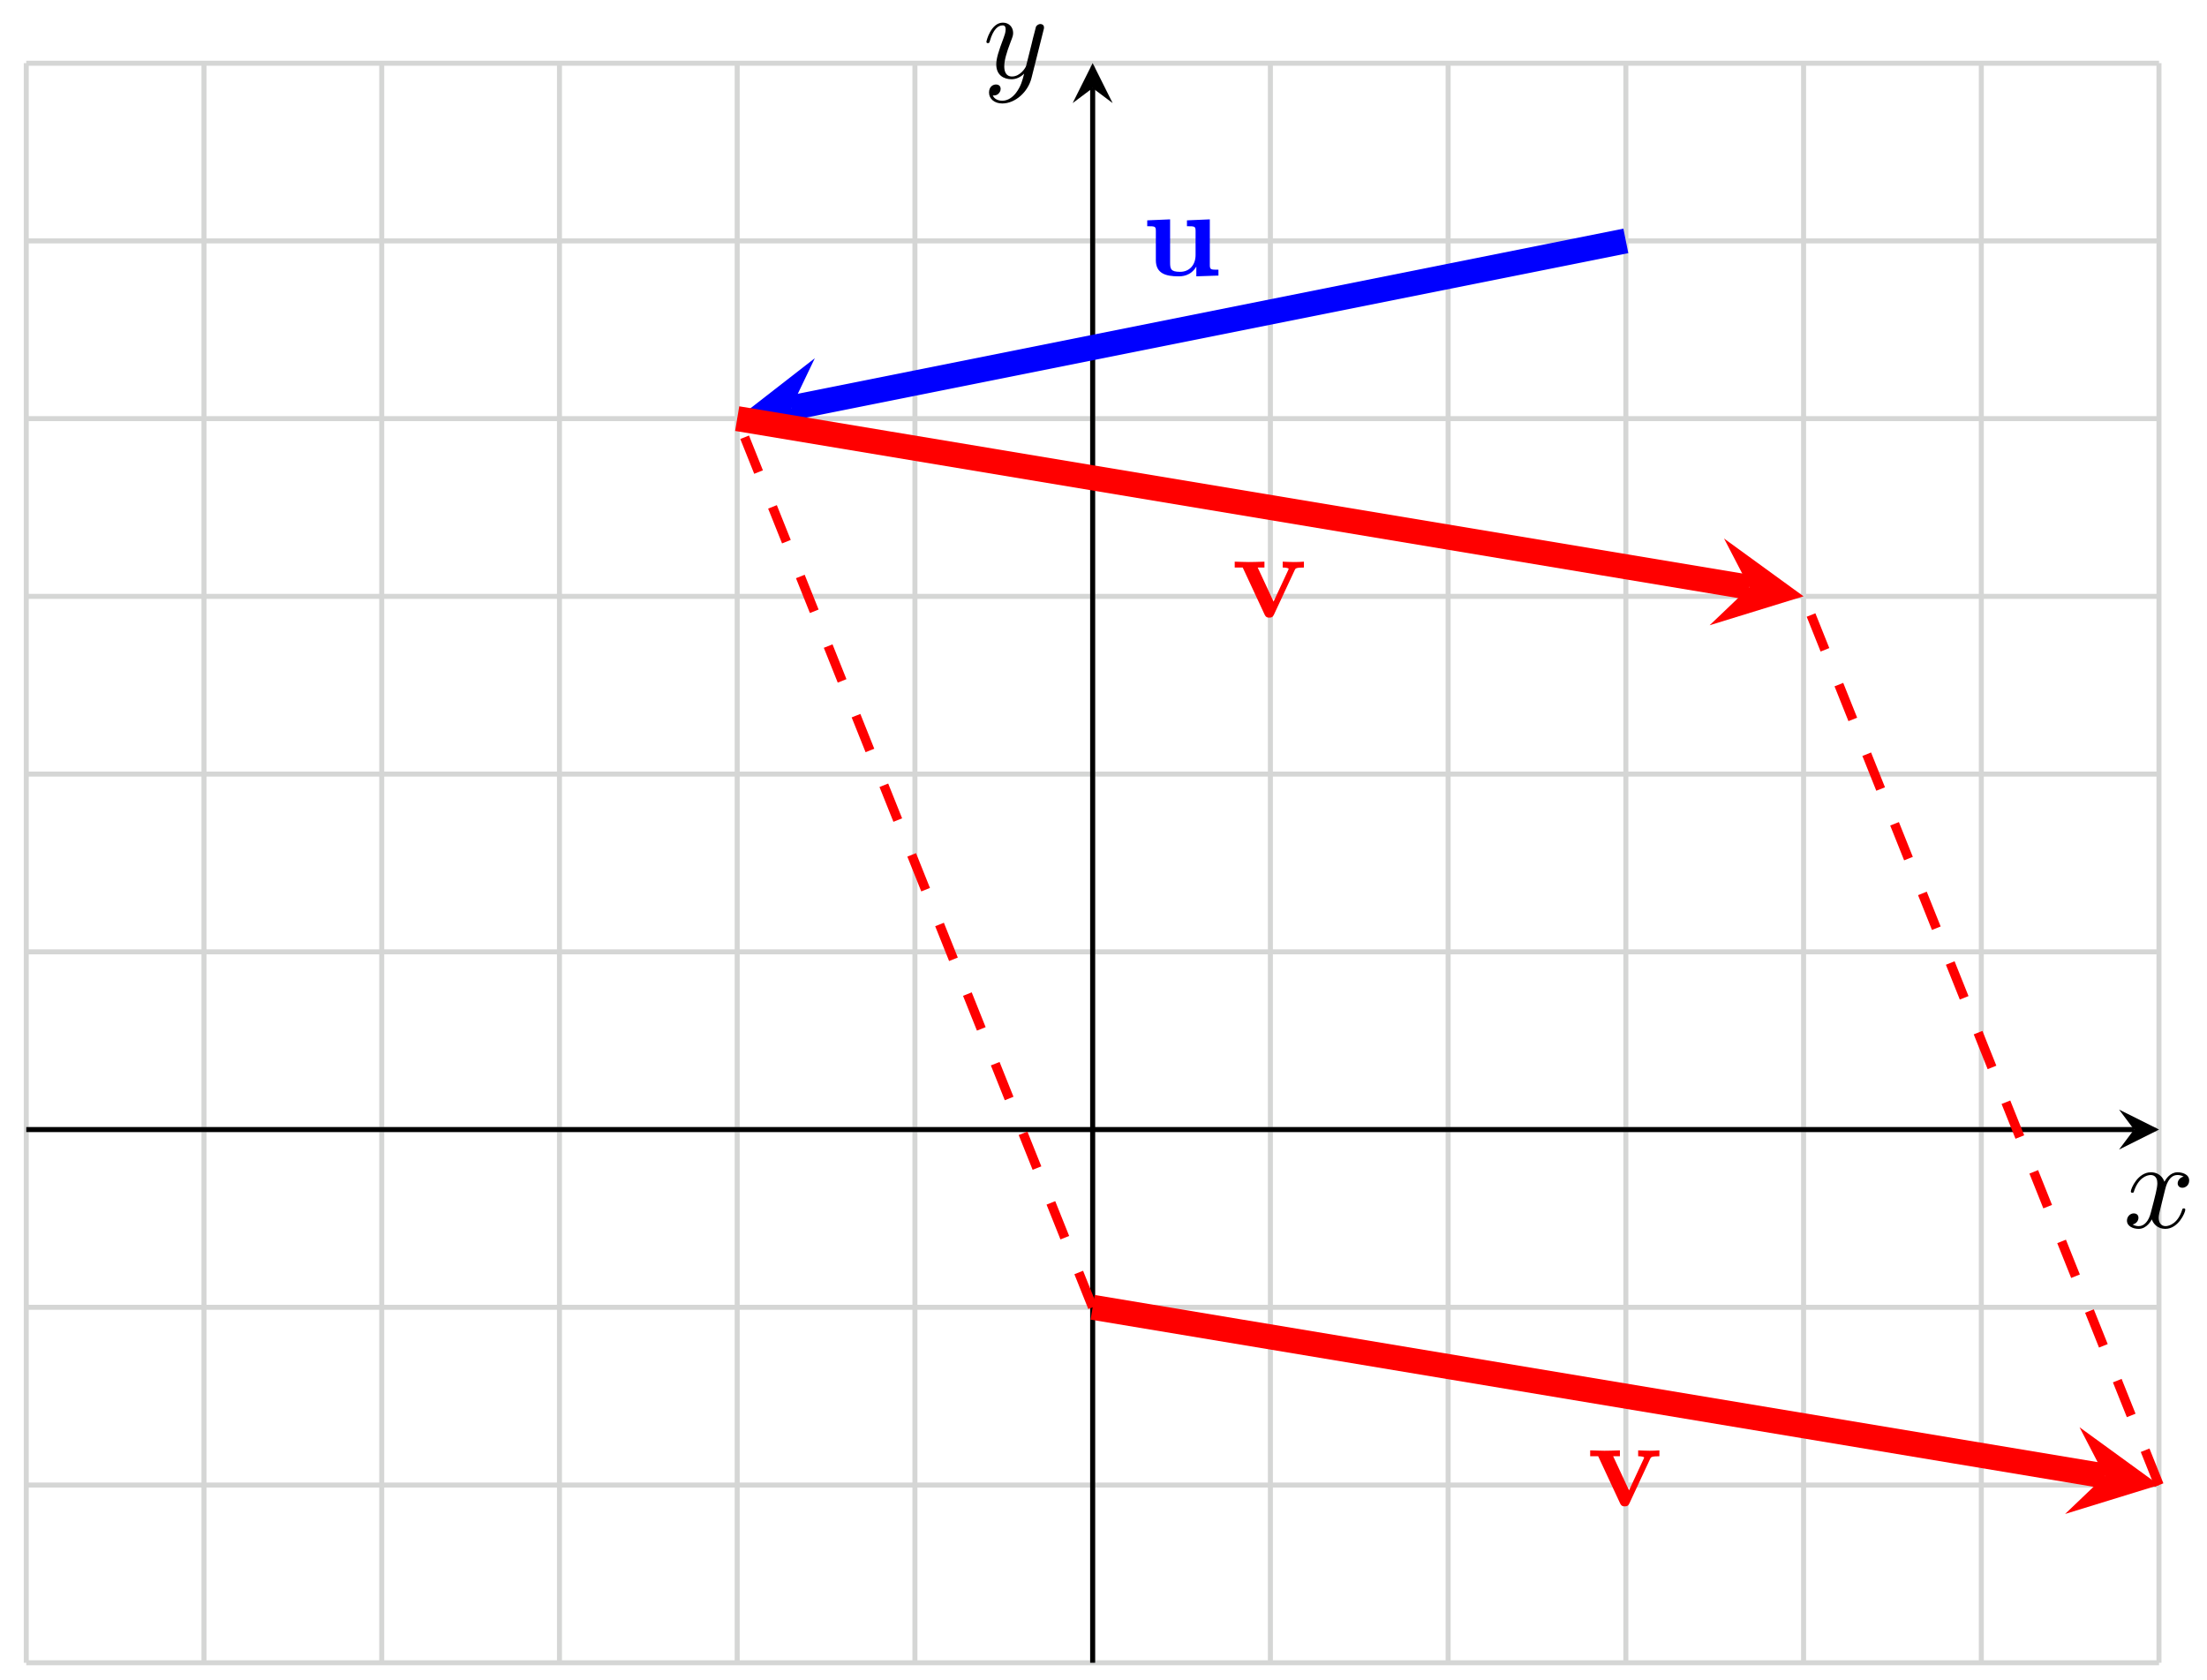 <svg xmlns="http://www.w3.org/2000/svg" xmlns:xlink="http://www.w3.org/1999/xlink" version="1.1" width="176" height="134" viewBox="0 0 176 134">
<defs>
<path id="font_1_1" d="M.334 .302C.34 .328 .363 .42 .433 .42 .438 .42 .462 .42 .483 .407 .455 .402 .435 .377 .435 .353 .435 .337 .446 .318 .473 .318 .495 .318 .527 .336 .527 .376 .527 .428 .468 .442 .434 .442 .376 .442 .341 .389 .329 .366 .304 .432 .25 .442 .221 .442 .117 .442 .06 .313 .06 .288 .06 .278 .07 .278 .072 .278 .08 .278 .083 .28 .085 .289 .119 .395 .185 .42 .219 .42 .238 .42 .273 .411 .273 .353 .273 .322 .256 .255 .219 .115 .203 .053 .168 .011 .124 .011 .118 .011 .095 .011 .074 .024 .099 .029 .121 .05 .121 .078 .121 .105 .099 .113 .084 .113 .054 .113 .029 .087 .029 .055 .029 .009 .079-.011 .123-.011 .189-.011 .225 .059 .228 .065 .24 .028 .276-.011 .336-.011 .439-.011 .496 .118 .496 .143 .496 .153 .487 .153 .484 .153 .475 .153 .473 .149 .471 .142 .438 .035 .37 .011 .338 .011 .299 .011 .283 .043 .283 .077 .283 .099 .289 .121 .3 .165L.334 .302Z"/>
<path id="font_1_2" d="M.486 .381C.49 .395 .49 .397 .49 .404 .49 .422 .476 .431 .461 .431 .451 .431 .435 .425 .426 .41 .424 .405 .416 .374 .412 .356 .405 .33 .398 .303 .392 .276L.347 .096C.343 .081 .3 .011 .234 .011 .183 .011 .172 .055 .172 .092 .172 .138 .189 .2 .223 .288 .239 .329 .243 .34 .243 .36 .243 .405 .211 .442 .161 .442 .066 .442 .029 .297 .029 .288 .029 .278 .039 .278 .041 .278 .051 .278 .052 .28 .057 .296 .084 .39 .124 .42 .158 .42 .166 .42 .183 .42 .183 .388 .183 .363 .173 .337 .166 .318 .126 .212 .108 .155 .108 .108 .108 .019 .171-.011 .23-.011 .269-.011 .303 .006 .331 .034 .318-.018 .306-.067 .266-.12 .24-.154 .202-.183 .156-.183 .142-.183 .097-.18 .08-.141 .096-.141 .109-.141 .123-.129 .133-.12 .143-.107 .143-.088 .143-.057 .116-.053 .106-.053 .083-.053 .05-.069 .05-.118 .05-.168 .094-.205 .156-.205 .259-.205 .362-.114 .39-.001L.486 .381Z"/>
<path id="font_2_1" d="M.438 .072V-.006L.615 0V.047C.553 .047 .546 .047 .546 .086V.45L.363 .442V.395C.425 .395 .432 .395 .432 .356V.165C.432 .083 .381 .03 .308 .03 .231 .03 .228 .055 .228 .109V.45L.045 .442V.395C.107 .395 .114 .395 .114 .356V.123C.114 .016 .195-.006 .294-.006 .32-.006 .392-.006 .438 .072Z"/>
<path id="font_2_2" d="M.506 .376C.512 .39 .516 .397 .58 .397V.444C.555 .442 .526 .441 .501 .441 .476 .441 .431 .443 .41 .444V.397C.429 .397 .458 .394 .458 .386 .458 .385 .457 .383 .453 .374L.337 .124 .21 .397H.264V.444C.231 .442 .141 .441 .14 .441 .112 .441 .067 .443 .026 .444V.397H.09L.265 .021C.277-.004 .29-.004 .303-.004 .32-.004 .33-.001 .34 .02L.506 .376Z"/>
</defs>
<path transform="matrix(1,0,0,-1,87.135,90.077)" stroke-width=".399" stroke-linecap="butt" stroke-miterlimit="10" stroke-linejoin="miter" fill="none" stroke="#d5d6d5" d="M-85.04-42.52H85.04M-85.04-28.347H85.04M-85.04-14.173H85.04M-85.04 0H85.04M-85.04 14.173H85.04M-85.04 28.347H85.04M-85.04 42.52H85.04M-85.04 56.694H85.04M-85.04 70.867H85.04M-85.04 85.035H85.04M-85.04-42.52V85.04M-70.867-42.52V85.04M-56.694-42.52V85.04M-42.52-42.52V85.04M-28.347-42.52V85.04M-14.173-42.52V85.04M0-42.52V85.04M14.173-42.52V85.04M28.347-42.52V85.04M42.52-42.52V85.04M56.694-42.52V85.04M70.867-42.52V85.04M85.035-42.52V85.04M85.04 85.04"/>
<path transform="matrix(1,0,0,-1,87.135,90.077)" stroke-width=".399" stroke-linecap="butt" stroke-miterlimit="10" stroke-linejoin="miter" fill="none" stroke="#000000" d="M-85.04 0H83.048"/>
<path transform="matrix(1,0,0,-1,170.183,90.077)" d="M1.993 0-1.196 1.594 0 0-1.196-1.594"/>
<use data-text="x" xlink:href="#font_1_1" transform="matrix(9.963,0,0,-9.963,169.328,97.886)"/>
<path transform="matrix(1,0,0,-1,87.135,90.077)" stroke-width=".399" stroke-linecap="butt" stroke-miterlimit="10" stroke-linejoin="miter" fill="none" stroke="#000000" d="M0-42.52V83.048"/>
<path transform="matrix(0,-1,-1,-0,87.135,7.025)" d="M1.993 0-1.196 1.594 0 0-1.196-1.594"/>
<use data-text="y" xlink:href="#font_1_2" transform="matrix(9.963,0,0,-9.963,78.373,6.209)"/>
<path transform="matrix(1,0,0,-1,87.135,90.077)" stroke-width="1.993" stroke-linecap="butt" stroke-miterlimit="10" stroke-linejoin="miter" fill="none" stroke="#0000ff" d="M42.52 70.867-24.048 57.553"/>
<path transform="matrix(-.981,.196,.196,.981,63.087,32.521)" d="M4.384 0-2.63 3.507 0 0-2.63-3.507" fill="#0000ff"/>
<use data-text="u" xlink:href="#font_2_1" transform="matrix(9.963,0,0,-9.963,91.039,21.976)" fill="#0000ff"/>
<path transform="matrix(1,0,0,-1,87.135,90.077)" stroke-width="1.993" stroke-linecap="butt" stroke-miterlimit="10" stroke-linejoin="miter" fill="none" stroke="#ff0000" d="M0-14.173 80.717-27.626"/>
<path transform="matrix(.986,.164,.164,-.986,167.852,117.704)" d="M4.384 0-2.63 3.507 0 0-2.63-3.507" fill="#ff0000"/>
<use data-text="v" xlink:href="#font_2_2" transform="matrix(9.963,0,0,-9.963,126.552,120.083)" fill="#ff0000"/>
<path transform="matrix(1,0,0,-1,87.135,90.077)" stroke-width=".747" stroke-linecap="butt" stroke-dasharray="2.989,2.989" stroke-miterlimit="10" stroke-linejoin="miter" fill="none" stroke="#ff0000" d="M0-14.173-28.347 56.694"/>
<path transform="matrix(1,0,0,-1,87.135,90.077)" stroke-width=".747" stroke-linecap="butt" stroke-dasharray="2.989,2.989" stroke-miterlimit="10" stroke-linejoin="miter" fill="none" stroke="#ff0000" d="M85.04-28.347 56.694 42.52"/>
<path transform="matrix(1,0,0,-1,87.135,90.077)" stroke-width="1.993" stroke-linecap="butt" stroke-miterlimit="10" stroke-linejoin="miter" fill="none" stroke="#ff0000" d="M-28.347 56.694 52.37 43.241"/>
<path transform="matrix(.986,.164,.164,-.986,139.505,46.834)" d="M4.384 0-2.63 3.507 0 0-2.63-3.507" fill="#ff0000"/>
<use data-text="v" xlink:href="#font_2_2" transform="matrix(9.963,0,0,-9.963,98.205,49.213)" fill="#ff0000"/>
</svg>
